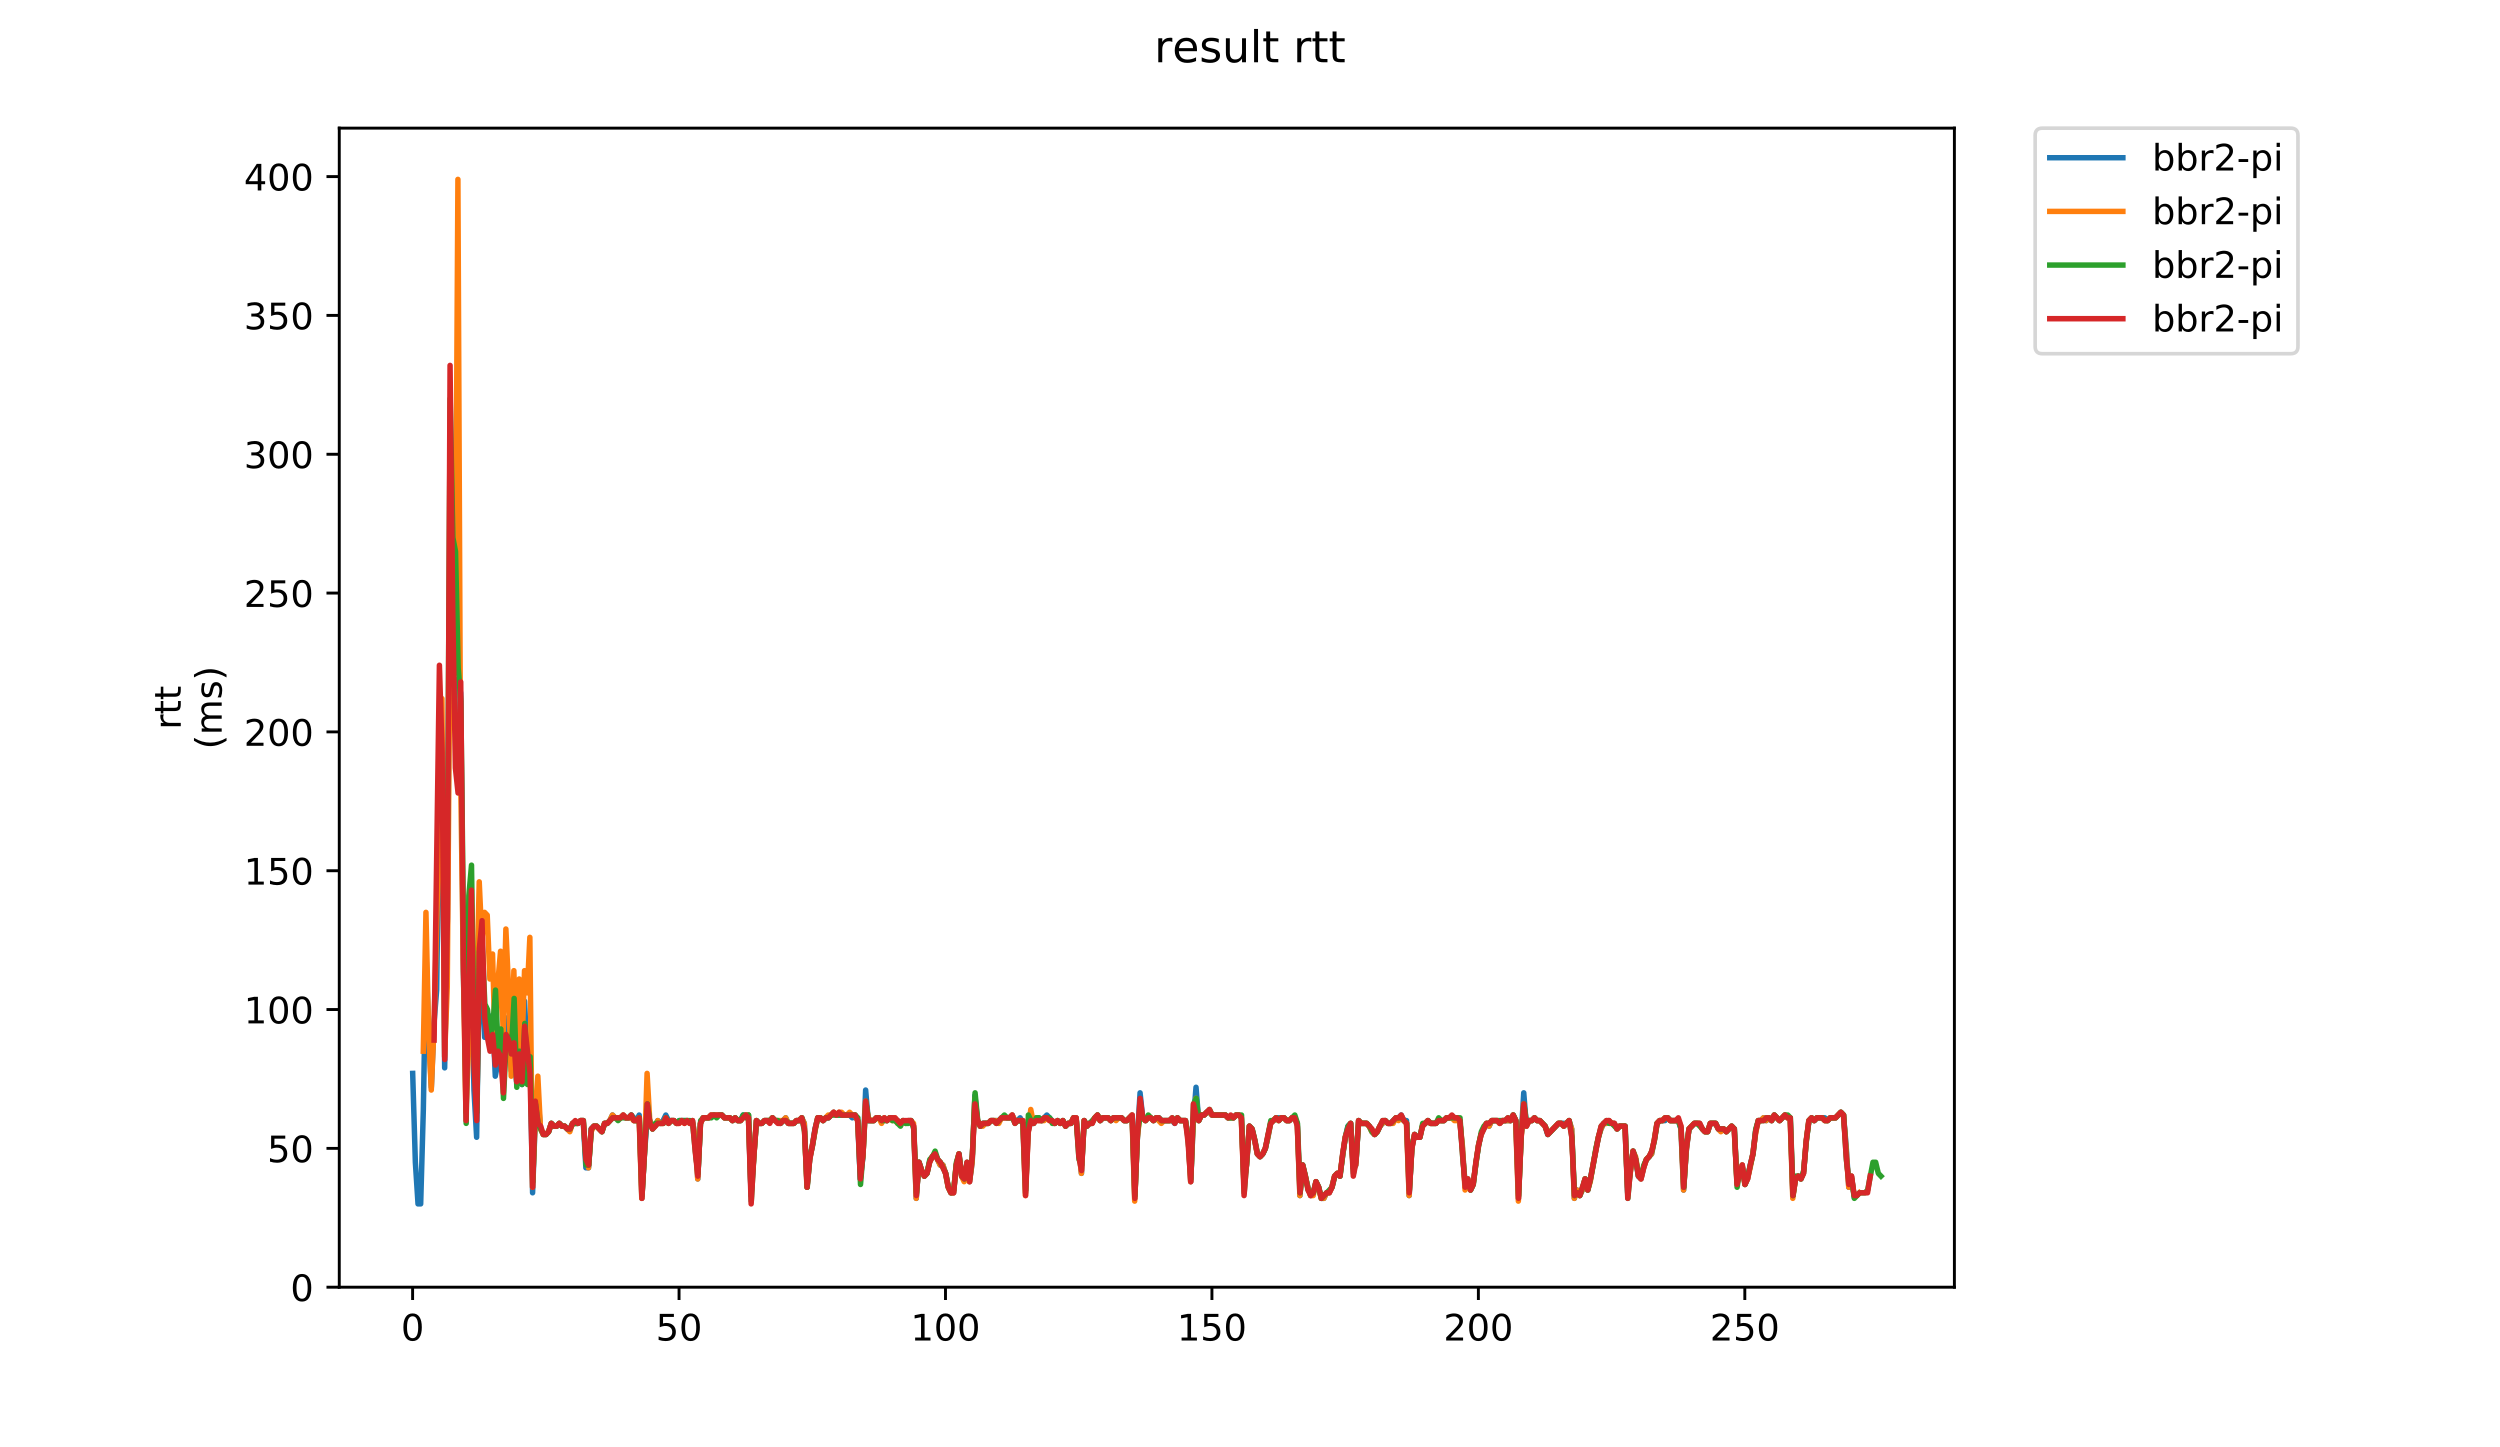 <?xml version="1.0" encoding="utf-8" standalone="no"?>
<!DOCTYPE svg PUBLIC "-//W3C//DTD SVG 1.1//EN"
  "http://www.w3.org/Graphics/SVG/1.1/DTD/svg11.dtd">
<!-- Created with matplotlib (https://matplotlib.org/) -->
<svg height="396pt" version="1.1" viewBox="0 0 684 396" width="684pt" xmlns="http://www.w3.org/2000/svg" xmlns:xlink="http://www.w3.org/1999/xlink">
 <defs>
  <style type="text/css">
*{stroke-linecap:butt;stroke-linejoin:round;}
  </style>
 </defs>
 <g id="figure_1">
  <g id="patch_1">
   <path d="M 0 396 
L 684 396 
L 684 0 
L 0 0 
z
" style="fill:#ffffff;"/>
  </g>
  <g id="axes_1">
   <g id="patch_2">
    <path d="M 92.824 352.174 
L 534.722 352.174 
L 534.722 35.062 
L 92.824 35.062 
z
" style="fill:#ffffff;"/>
   </g>
   <g id="matplotlib.axis_1">
    <g id="xtick_1">
     <g id="line2d_1">
      <defs>
       <path d="M 0 0 
L 0 3.5 
" id="m6f8744fcbf" style="stroke:#000000;stroke-width:0.8;"/>
      </defs>
      <g>
       <use style="stroke:#000000;stroke-width:0.8;" x="112.89" xlink:href="#m6f8744fcbf" y="352.174"/>
      </g>
     </g>
     <g id="text_1">
      <!-- 0 -->
      <defs>
       <path d="M 31.781 66.406 
Q 24.172 66.406 20.328 58.906 
Q 16.5 51.422 16.5 36.375 
Q 16.5 21.391 20.328 13.891 
Q 24.172 6.391 31.781 6.391 
Q 39.453 6.391 43.281 13.891 
Q 47.125 21.391 47.125 36.375 
Q 47.125 51.422 43.281 58.906 
Q 39.453 66.406 31.781 66.406 
z
M 31.781 74.219 
Q 44.047 74.219 50.516 64.516 
Q 56.984 54.828 56.984 36.375 
Q 56.984 17.969 50.516 8.266 
Q 44.047 -1.422 31.781 -1.422 
Q 19.531 -1.422 13.062 8.266 
Q 6.594 17.969 6.594 36.375 
Q 6.594 54.828 13.062 64.516 
Q 19.531 74.219 31.781 74.219 
z
" id="DejaVuSans-48"/>
      </defs>
      <g transform="translate(109.709 366.773)scale(0.1 -0.1)">
       <use xlink:href="#DejaVuSans-48"/>
      </g>
     </g>
    </g>
    <g id="xtick_2">
     <g id="line2d_2">
      <g>
       <use style="stroke:#000000;stroke-width:0.8;" x="185.788" xlink:href="#m6f8744fcbf" y="352.174"/>
      </g>
     </g>
     <g id="text_2">
      <!-- 50 -->
      <defs>
       <path d="M 10.797 72.906 
L 49.516 72.906 
L 49.516 64.594 
L 19.828 64.594 
L 19.828 46.734 
Q 21.969 47.469 24.109 47.828 
Q 26.266 48.188 28.422 48.188 
Q 40.625 48.188 47.75 41.5 
Q 54.891 34.812 54.891 23.391 
Q 54.891 11.625 47.562 5.094 
Q 40.234 -1.422 26.906 -1.422 
Q 22.312 -1.422 17.547 -0.641 
Q 12.797 0.141 7.719 1.703 
L 7.719 11.625 
Q 12.109 9.234 16.797 8.062 
Q 21.484 6.891 26.703 6.891 
Q 35.156 6.891 40.078 11.328 
Q 45.016 15.766 45.016 23.391 
Q 45.016 31 40.078 35.438 
Q 35.156 39.891 26.703 39.891 
Q 22.75 39.891 18.812 39.016 
Q 14.891 38.141 10.797 36.281 
z
" id="DejaVuSans-53"/>
      </defs>
      <g transform="translate(179.425 366.773)scale(0.1 -0.1)">
       <use xlink:href="#DejaVuSans-53"/>
       <use x="63.623" xlink:href="#DejaVuSans-48"/>
      </g>
     </g>
    </g>
    <g id="xtick_3">
     <g id="line2d_3">
      <g>
       <use style="stroke:#000000;stroke-width:0.8;" x="258.686" xlink:href="#m6f8744fcbf" y="352.174"/>
      </g>
     </g>
     <g id="text_3">
      <!-- 100 -->
      <defs>
       <path d="M 12.406 8.297 
L 28.516 8.297 
L 28.516 63.922 
L 10.984 60.406 
L 10.984 69.391 
L 28.422 72.906 
L 38.281 72.906 
L 38.281 8.297 
L 54.391 8.297 
L 54.391 0 
L 12.406 0 
z
" id="DejaVuSans-49"/>
      </defs>
      <g transform="translate(249.142 366.773)scale(0.1 -0.1)">
       <use xlink:href="#DejaVuSans-49"/>
       <use x="63.623" xlink:href="#DejaVuSans-48"/>
       <use x="127.246" xlink:href="#DejaVuSans-48"/>
      </g>
     </g>
    </g>
    <g id="xtick_4">
     <g id="line2d_4">
      <g>
       <use style="stroke:#000000;stroke-width:0.8;" x="331.584" xlink:href="#m6f8744fcbf" y="352.174"/>
      </g>
     </g>
     <g id="text_4">
      <!-- 150 -->
      <g transform="translate(322.041 366.773)scale(0.1 -0.1)">
       <use xlink:href="#DejaVuSans-49"/>
       <use x="63.623" xlink:href="#DejaVuSans-53"/>
       <use x="127.246" xlink:href="#DejaVuSans-48"/>
      </g>
     </g>
    </g>
    <g id="xtick_5">
     <g id="line2d_5">
      <g>
       <use style="stroke:#000000;stroke-width:0.8;" x="404.483" xlink:href="#m6f8744fcbf" y="352.174"/>
      </g>
     </g>
     <g id="text_5">
      <!-- 200 -->
      <defs>
       <path d="M 19.188 8.297 
L 53.609 8.297 
L 53.609 0 
L 7.328 0 
L 7.328 8.297 
Q 12.938 14.109 22.625 23.891 
Q 32.328 33.688 34.812 36.531 
Q 39.547 41.844 41.422 45.531 
Q 43.312 49.219 43.312 52.781 
Q 43.312 58.594 39.234 62.25 
Q 35.156 65.922 28.609 65.922 
Q 23.969 65.922 18.812 64.312 
Q 13.672 62.703 7.812 59.422 
L 7.812 69.391 
Q 13.766 71.781 18.938 73 
Q 24.125 74.219 28.422 74.219 
Q 39.75 74.219 46.484 68.547 
Q 53.219 62.891 53.219 53.422 
Q 53.219 48.922 51.531 44.891 
Q 49.859 40.875 45.406 35.406 
Q 44.188 33.984 37.641 27.219 
Q 31.109 20.453 19.188 8.297 
z
" id="DejaVuSans-50"/>
      </defs>
      <g transform="translate(394.939 366.773)scale(0.1 -0.1)">
       <use xlink:href="#DejaVuSans-50"/>
       <use x="63.623" xlink:href="#DejaVuSans-48"/>
       <use x="127.246" xlink:href="#DejaVuSans-48"/>
      </g>
     </g>
    </g>
    <g id="xtick_6">
     <g id="line2d_6">
      <g>
       <use style="stroke:#000000;stroke-width:0.8;" x="477.381" xlink:href="#m6f8744fcbf" y="352.174"/>
      </g>
     </g>
     <g id="text_6">
      <!-- 250 -->
      <g transform="translate(467.837 366.773)scale(0.1 -0.1)">
       <use xlink:href="#DejaVuSans-50"/>
       <use x="63.623" xlink:href="#DejaVuSans-53"/>
       <use x="127.246" xlink:href="#DejaVuSans-48"/>
      </g>
     </g>
    </g>
   </g>
   <g id="matplotlib.axis_2">
    <g id="ytick_1">
     <g id="line2d_7">
      <defs>
       <path d="M 0 0 
L -3.5 0 
" id="m3d7b7e9f64" style="stroke:#000000;stroke-width:0.8;"/>
      </defs>
      <g>
       <use style="stroke:#000000;stroke-width:0.8;" x="92.824" xlink:href="#m3d7b7e9f64" y="352.174"/>
      </g>
     </g>
     <g id="text_7">
      <!-- 0 -->
      <g transform="translate(79.461 355.973)scale(0.1 -0.1)">
       <use xlink:href="#DejaVuSans-48"/>
      </g>
     </g>
    </g>
    <g id="ytick_2">
     <g id="line2d_8">
      <g>
       <use style="stroke:#000000;stroke-width:0.8;" x="92.824" xlink:href="#m3d7b7e9f64" y="314.192"/>
      </g>
     </g>
     <g id="text_8">
      <!-- 50 -->
      <g transform="translate(73.099 317.991)scale(0.1 -0.1)">
       <use xlink:href="#DejaVuSans-53"/>
       <use x="63.623" xlink:href="#DejaVuSans-48"/>
      </g>
     </g>
    </g>
    <g id="ytick_3">
     <g id="line2d_9">
      <g>
       <use style="stroke:#000000;stroke-width:0.8;" x="92.824" xlink:href="#m3d7b7e9f64" y="276.21"/>
      </g>
     </g>
     <g id="text_9">
      <!-- 100 -->
      <g transform="translate(66.736 280.009)scale(0.1 -0.1)">
       <use xlink:href="#DejaVuSans-49"/>
       <use x="63.623" xlink:href="#DejaVuSans-48"/>
       <use x="127.246" xlink:href="#DejaVuSans-48"/>
      </g>
     </g>
    </g>
    <g id="ytick_4">
     <g id="line2d_10">
      <g>
       <use style="stroke:#000000;stroke-width:0.8;" x="92.824" xlink:href="#m3d7b7e9f64" y="238.228"/>
      </g>
     </g>
     <g id="text_10">
      <!-- 150 -->
      <g transform="translate(66.736 242.027)scale(0.1 -0.1)">
       <use xlink:href="#DejaVuSans-49"/>
       <use x="63.623" xlink:href="#DejaVuSans-53"/>
       <use x="127.246" xlink:href="#DejaVuSans-48"/>
      </g>
     </g>
    </g>
    <g id="ytick_5">
     <g id="line2d_11">
      <g>
       <use style="stroke:#000000;stroke-width:0.8;" x="92.824" xlink:href="#m3d7b7e9f64" y="200.246"/>
      </g>
     </g>
     <g id="text_11">
      <!-- 200 -->
      <g transform="translate(66.736 204.045)scale(0.1 -0.1)">
       <use xlink:href="#DejaVuSans-50"/>
       <use x="63.623" xlink:href="#DejaVuSans-48"/>
       <use x="127.246" xlink:href="#DejaVuSans-48"/>
      </g>
     </g>
    </g>
    <g id="ytick_6">
     <g id="line2d_12">
      <g>
       <use style="stroke:#000000;stroke-width:0.8;" x="92.824" xlink:href="#m3d7b7e9f64" y="162.264"/>
      </g>
     </g>
     <g id="text_12">
      <!-- 250 -->
      <g transform="translate(66.736 166.063)scale(0.1 -0.1)">
       <use xlink:href="#DejaVuSans-50"/>
       <use x="63.623" xlink:href="#DejaVuSans-53"/>
       <use x="127.246" xlink:href="#DejaVuSans-48"/>
      </g>
     </g>
    </g>
    <g id="ytick_7">
     <g id="line2d_13">
      <g>
       <use style="stroke:#000000;stroke-width:0.8;" x="92.824" xlink:href="#m3d7b7e9f64" y="124.282"/>
      </g>
     </g>
     <g id="text_13">
      <!-- 300 -->
      <defs>
       <path d="M 40.578 39.312 
Q 47.656 37.797 51.625 33 
Q 55.609 28.219 55.609 21.188 
Q 55.609 10.406 48.188 4.484 
Q 40.766 -1.422 27.094 -1.422 
Q 22.516 -1.422 17.656 -0.516 
Q 12.797 0.391 7.625 2.203 
L 7.625 11.719 
Q 11.719 9.328 16.594 8.109 
Q 21.484 6.891 26.812 6.891 
Q 36.078 6.891 40.938 10.547 
Q 45.797 14.203 45.797 21.188 
Q 45.797 27.641 41.281 31.266 
Q 36.766 34.906 28.719 34.906 
L 20.219 34.906 
L 20.219 43.016 
L 29.109 43.016 
Q 36.375 43.016 40.234 45.922 
Q 44.094 48.828 44.094 54.297 
Q 44.094 59.906 40.109 62.906 
Q 36.141 65.922 28.719 65.922 
Q 24.656 65.922 20.016 65.031 
Q 15.375 64.156 9.812 62.312 
L 9.812 71.094 
Q 15.438 72.656 20.344 73.438 
Q 25.25 74.219 29.594 74.219 
Q 40.828 74.219 47.359 69.109 
Q 53.906 64.016 53.906 55.328 
Q 53.906 49.266 50.438 45.094 
Q 46.969 40.922 40.578 39.312 
z
" id="DejaVuSans-51"/>
      </defs>
      <g transform="translate(66.736 128.081)scale(0.1 -0.1)">
       <use xlink:href="#DejaVuSans-51"/>
       <use x="63.623" xlink:href="#DejaVuSans-48"/>
       <use x="127.246" xlink:href="#DejaVuSans-48"/>
      </g>
     </g>
    </g>
    <g id="ytick_8">
     <g id="line2d_14">
      <g>
       <use style="stroke:#000000;stroke-width:0.8;" x="92.824" xlink:href="#m3d7b7e9f64" y="86.3"/>
      </g>
     </g>
     <g id="text_14">
      <!-- 350 -->
      <g transform="translate(66.736 90.099)scale(0.1 -0.1)">
       <use xlink:href="#DejaVuSans-51"/>
       <use x="63.623" xlink:href="#DejaVuSans-53"/>
       <use x="127.246" xlink:href="#DejaVuSans-48"/>
      </g>
     </g>
    </g>
    <g id="ytick_9">
     <g id="line2d_15">
      <g>
       <use style="stroke:#000000;stroke-width:0.8;" x="92.824" xlink:href="#m3d7b7e9f64" y="48.318"/>
      </g>
     </g>
     <g id="text_15">
      <!-- 400 -->
      <defs>
       <path d="M 37.797 64.312 
L 12.891 25.391 
L 37.797 25.391 
z
M 35.203 72.906 
L 47.609 72.906 
L 47.609 25.391 
L 58.016 25.391 
L 58.016 17.188 
L 47.609 17.188 
L 47.609 0 
L 37.797 0 
L 37.797 17.188 
L 4.891 17.188 
L 4.891 26.703 
z
" id="DejaVuSans-52"/>
      </defs>
      <g transform="translate(66.736 52.117)scale(0.1 -0.1)">
       <use xlink:href="#DejaVuSans-52"/>
       <use x="63.623" xlink:href="#DejaVuSans-48"/>
       <use x="127.246" xlink:href="#DejaVuSans-48"/>
      </g>
     </g>
    </g>
    <g id="text_16">
     <!-- rtt -->
     <defs>
      <path d="M 41.109 46.297 
Q 39.594 47.172 37.812 47.578 
Q 36.031 48 33.891 48 
Q 26.266 48 22.188 43.047 
Q 18.109 38.094 18.109 28.812 
L 18.109 0 
L 9.078 0 
L 9.078 54.688 
L 18.109 54.688 
L 18.109 46.188 
Q 20.953 51.172 25.484 53.578 
Q 30.031 56 36.531 56 
Q 37.453 56 38.578 55.875 
Q 39.703 55.766 41.062 55.516 
z
" id="DejaVuSans-114"/>
      <path d="M 18.312 70.219 
L 18.312 54.688 
L 36.812 54.688 
L 36.812 47.703 
L 18.312 47.703 
L 18.312 18.016 
Q 18.312 11.328 20.141 9.422 
Q 21.969 7.516 27.594 7.516 
L 36.812 7.516 
L 36.812 0 
L 27.594 0 
Q 17.188 0 13.234 3.875 
Q 9.281 7.766 9.281 18.016 
L 9.281 47.703 
L 2.688 47.703 
L 2.688 54.688 
L 9.281 54.688 
L 9.281 70.219 
z
" id="DejaVuSans-116"/>
     </defs>
     <g transform="translate(49.459 199.594)rotate(-90)scale(0.1 -0.1)">
      <use xlink:href="#DejaVuSans-114"/>
      <use x="41.113" xlink:href="#DejaVuSans-116"/>
      <use x="80.322" xlink:href="#DejaVuSans-116"/>
     </g>
     <!-- (ms) -->
     <defs>
      <path d="M 31 75.875 
Q 24.469 64.656 21.281 53.656 
Q 18.109 42.672 18.109 31.391 
Q 18.109 20.125 21.312 9.062 
Q 24.516 -2 31 -13.188 
L 23.188 -13.188 
Q 15.875 -1.703 12.234 9.375 
Q 8.594 20.453 8.594 31.391 
Q 8.594 42.281 12.203 53.312 
Q 15.828 64.359 23.188 75.875 
z
" id="DejaVuSans-40"/>
      <path d="M 52 44.188 
Q 55.375 50.25 60.062 53.125 
Q 64.75 56 71.094 56 
Q 79.641 56 84.281 50.016 
Q 88.922 44.047 88.922 33.016 
L 88.922 0 
L 79.891 0 
L 79.891 32.719 
Q 79.891 40.578 77.094 44.375 
Q 74.312 48.188 68.609 48.188 
Q 61.625 48.188 57.562 43.547 
Q 53.516 38.922 53.516 30.906 
L 53.516 0 
L 44.484 0 
L 44.484 32.719 
Q 44.484 40.625 41.703 44.406 
Q 38.922 48.188 33.109 48.188 
Q 26.219 48.188 22.156 43.531 
Q 18.109 38.875 18.109 30.906 
L 18.109 0 
L 9.078 0 
L 9.078 54.688 
L 18.109 54.688 
L 18.109 46.188 
Q 21.188 51.219 25.484 53.609 
Q 29.781 56 35.688 56 
Q 41.656 56 45.828 52.969 
Q 50 49.953 52 44.188 
z
" id="DejaVuSans-109"/>
      <path d="M 44.281 53.078 
L 44.281 44.578 
Q 40.484 46.531 36.375 47.5 
Q 32.281 48.484 27.875 48.484 
Q 21.188 48.484 17.844 46.438 
Q 14.5 44.391 14.5 40.281 
Q 14.5 37.156 16.891 35.375 
Q 19.281 33.594 26.516 31.984 
L 29.594 31.297 
Q 39.156 29.25 43.188 25.516 
Q 47.219 21.781 47.219 15.094 
Q 47.219 7.469 41.188 3.016 
Q 35.156 -1.422 24.609 -1.422 
Q 20.219 -1.422 15.453 -0.562 
Q 10.688 0.297 5.422 2 
L 5.422 11.281 
Q 10.406 8.688 15.234 7.391 
Q 20.062 6.109 24.812 6.109 
Q 31.156 6.109 34.562 8.281 
Q 37.984 10.453 37.984 14.406 
Q 37.984 18.062 35.516 20.016 
Q 33.062 21.969 24.703 23.781 
L 21.578 24.516 
Q 13.234 26.266 9.516 29.906 
Q 5.812 33.547 5.812 39.891 
Q 5.812 47.609 11.281 51.797 
Q 16.75 56 26.812 56 
Q 31.781 56 36.172 55.266 
Q 40.578 54.547 44.281 53.078 
z
" id="DejaVuSans-115"/>
      <path d="M 8.016 75.875 
L 15.828 75.875 
Q 23.141 64.359 26.781 53.312 
Q 30.422 42.281 30.422 31.391 
Q 30.422 20.453 26.781 9.375 
Q 23.141 -1.703 15.828 -13.188 
L 8.016 -13.188 
Q 14.5 -2 17.703 9.062 
Q 20.906 20.125 20.906 31.391 
Q 20.906 42.672 17.703 53.656 
Q 14.5 64.656 8.016 75.875 
z
" id="DejaVuSans-41"/>
     </defs>
     <g transform="translate(60.657 204.995)rotate(-90)scale(0.1 -0.1)">
      <use xlink:href="#DejaVuSans-40"/>
      <use x="39.014" xlink:href="#DejaVuSans-109"/>
      <use x="136.426" xlink:href="#DejaVuSans-115"/>
      <use x="188.525" xlink:href="#DejaVuSans-41"/>
     </g>
    </g>
   </g>
   <g id="line2d_16">
    <path clip-path="url(#pa4e10145cd)" d="M 112.91 293.682 
L 113.639 317.99 
L 114.368 329.385 
L 115.097 329.385 
L 115.826 303.557 
L 116.555 261.017 
L 117.284 282.287 
L 118.013 297.48 
L 118.742 280.008 
L 119.471 270.893 
L 120.2 217.718 
L 120.929 204.044 
L 121.658 292.163 
L 122.387 251.902 
L 123.116 157.706 
L 123.845 197.967 
L 124.574 196.448 
L 125.303 185.813 
L 126.032 189.611 
L 126.761 265.575 
L 127.49 295.201 
L 128.948 264.816 
L 129.677 298.24 
L 130.406 311.154 
L 131.135 264.056 
L 131.864 270.133 
L 132.593 283.807 
L 133.322 283.807 
L 134.051 283.047 
L 134.78 277.729 
L 135.509 294.442 
L 136.238 290.643 
L 136.967 284.566 
L 137.696 293.682 
L 138.425 278.489 
L 139.154 280.768 
L 139.883 292.922 
L 140.612 286.845 
L 141.34 295.961 
L 142.069 285.326 
L 142.798 296.72 
L 143.527 273.931 
L 144.256 290.643 
L 144.985 286.085 
L 145.714 326.346 
L 146.443 306.596 
L 147.172 300.519 
L 147.901 308.875 
L 148.63 310.394 
L 149.359 310.394 
L 150.088 309.634 
L 150.817 307.355 
L 151.546 308.115 
L 152.275 308.115 
L 153.004 307.355 
L 153.733 308.115 
L 154.462 308.115 
L 155.191 308.875 
L 155.92 308.875 
L 156.649 307.355 
L 158.107 307.355 
L 158.836 306.596 
L 159.565 306.596 
L 160.294 319.51 
L 161.023 319.51 
L 161.752 308.875 
L 162.481 308.115 
L 163.21 308.115 
L 164.668 309.634 
L 165.397 307.355 
L 166.126 307.355 
L 166.855 306.596 
L 167.584 305.076 
L 168.313 305.836 
L 169.771 305.836 
L 170.5 305.076 
L 171.229 305.836 
L 171.958 305.836 
L 172.687 305.076 
L 174.145 306.596 
L 174.874 305.076 
L 175.603 327.866 
L 176.332 315.711 
L 177.061 305.836 
L 177.79 306.596 
L 178.519 308.875 
L 179.248 308.115 
L 179.977 306.596 
L 180.706 307.355 
L 181.434 306.596 
L 182.163 305.076 
L 182.892 306.596 
L 184.35 306.596 
L 185.079 307.355 
L 185.808 306.596 
L 187.995 306.596 
L 188.724 307.355 
L 189.453 306.596 
L 190.182 311.154 
L 190.911 322.548 
L 191.64 307.355 
L 192.369 305.836 
L 193.827 305.836 
L 194.556 305.076 
L 197.472 305.076 
L 198.201 305.836 
L 199.659 305.836 
L 200.388 306.596 
L 201.117 305.836 
L 201.846 306.596 
L 202.575 306.596 
L 203.304 305.076 
L 204.762 305.076 
L 205.491 327.106 
L 206.949 306.596 
L 207.678 307.355 
L 208.407 307.355 
L 209.136 306.596 
L 210.594 306.596 
L 211.323 305.836 
L 212.052 306.596 
L 212.781 306.596 
L 213.51 307.355 
L 214.968 305.836 
L 215.697 307.355 
L 217.155 307.355 
L 217.884 306.596 
L 218.613 306.596 
L 219.342 305.836 
L 220.071 307.355 
L 220.8 324.827 
L 221.528 317.231 
L 222.257 313.433 
L 222.986 308.875 
L 223.715 305.836 
L 224.444 305.836 
L 225.173 306.596 
L 225.902 305.836 
L 226.631 305.836 
L 228.089 304.317 
L 228.818 305.076 
L 232.463 305.076 
L 233.192 305.836 
L 233.921 305.076 
L 234.65 306.596 
L 235.379 322.548 
L 236.108 316.471 
L 236.837 298.24 
L 237.566 306.596 
L 239.024 306.596 
L 239.753 305.836 
L 240.482 305.836 
L 241.211 306.596 
L 241.94 305.836 
L 242.669 306.596 
L 243.398 305.836 
L 244.127 305.836 
L 244.856 306.596 
L 245.585 306.596 
L 246.314 307.355 
L 247.043 306.596 
L 247.772 307.355 
L 248.501 306.596 
L 249.23 306.596 
L 249.959 308.115 
L 250.688 327.866 
L 251.417 317.99 
L 252.146 320.269 
L 252.875 321.789 
L 253.604 321.029 
L 254.333 317.99 
L 255.062 316.471 
L 255.791 315.711 
L 257.249 318.75 
L 257.978 318.75 
L 258.707 321.029 
L 259.436 324.827 
L 260.165 326.346 
L 260.894 326.346 
L 261.622 318.75 
L 262.351 315.711 
L 263.08 321.789 
L 263.809 322.548 
L 264.538 318.75 
L 265.267 323.308 
L 265.996 317.99 
L 266.725 299.759 
L 267.454 306.596 
L 268.183 308.115 
L 268.912 307.355 
L 270.37 307.355 
L 271.099 306.596 
L 273.286 306.596 
L 274.015 305.836 
L 276.202 305.836 
L 276.931 305.076 
L 277.66 306.596 
L 278.389 306.596 
L 279.118 305.836 
L 279.847 307.355 
L 280.576 326.346 
L 281.305 309.634 
L 282.034 306.596 
L 282.763 307.355 
L 283.492 305.836 
L 284.221 305.836 
L 284.95 306.596 
L 286.408 305.076 
L 288.595 307.355 
L 289.324 306.596 
L 290.053 307.355 
L 290.782 306.596 
L 291.511 308.115 
L 292.24 307.355 
L 292.969 307.355 
L 293.698 305.836 
L 294.427 305.836 
L 295.156 314.192 
L 295.885 321.029 
L 296.614 306.596 
L 297.343 308.115 
L 298.072 307.355 
L 298.801 307.355 
L 299.53 305.836 
L 300.259 305.076 
L 300.988 306.596 
L 301.716 305.836 
L 303.174 305.836 
L 303.903 306.596 
L 304.632 305.836 
L 306.819 305.836 
L 307.548 306.596 
L 308.277 306.596 
L 309.735 305.076 
L 310.464 327.866 
L 311.193 311.154 
L 311.922 298.999 
L 312.651 305.836 
L 313.38 306.596 
L 314.109 305.836 
L 314.838 305.836 
L 315.567 306.596 
L 316.296 305.836 
L 317.025 305.836 
L 317.754 306.596 
L 320.67 306.596 
L 321.399 307.355 
L 322.128 305.836 
L 322.857 306.596 
L 324.315 306.596 
L 325.044 310.394 
L 325.773 323.308 
L 326.502 306.596 
L 327.231 297.48 
L 327.96 306.596 
L 328.689 305.076 
L 329.418 305.076 
L 330.147 304.317 
L 330.876 304.317 
L 331.605 305.076 
L 335.25 305.076 
L 335.979 305.836 
L 337.437 305.836 
L 338.166 305.076 
L 338.895 305.076 
L 339.624 305.836 
L 340.353 323.308 
L 341.082 318.75 
L 341.81 308.115 
L 342.539 308.875 
L 343.268 311.913 
L 343.997 315.711 
L 344.726 316.471 
L 345.455 315.711 
L 346.184 314.192 
L 346.913 311.154 
L 347.642 307.355 
L 349.1 305.836 
L 351.287 305.836 
L 352.016 306.596 
L 352.745 306.596 
L 353.474 305.836 
L 354.203 305.836 
L 354.932 307.355 
L 355.661 327.106 
L 356.39 318.75 
L 357.848 324.827 
L 358.577 327.106 
L 359.306 326.346 
L 360.035 323.308 
L 360.764 324.827 
L 361.493 327.866 
L 362.222 327.866 
L 362.951 326.346 
L 363.68 326.346 
L 364.409 324.827 
L 365.138 321.789 
L 365.867 321.029 
L 366.596 321.789 
L 368.054 311.154 
L 368.783 308.115 
L 369.512 307.355 
L 370.241 319.51 
L 370.97 318.75 
L 371.699 306.596 
L 372.428 307.355 
L 373.886 307.355 
L 374.615 308.115 
L 375.344 309.634 
L 376.073 310.394 
L 376.802 309.634 
L 377.531 308.115 
L 378.989 306.596 
L 379.718 307.355 
L 380.447 307.355 
L 381.904 305.836 
L 382.633 305.836 
L 383.362 305.076 
L 384.091 306.596 
L 384.82 306.596 
L 385.549 327.106 
L 386.278 314.192 
L 387.007 310.394 
L 387.736 311.154 
L 388.465 311.154 
L 389.194 308.115 
L 390.652 306.596 
L 391.381 307.355 
L 392.839 307.355 
L 393.568 306.596 
L 395.026 306.596 
L 395.755 305.836 
L 398.671 305.836 
L 399.4 306.596 
L 400.129 314.192 
L 400.858 324.827 
L 401.587 322.548 
L 402.316 325.587 
L 403.045 324.067 
L 404.503 313.433 
L 405.232 310.394 
L 406.69 307.355 
L 407.419 308.115 
L 408.148 306.596 
L 409.606 306.596 
L 410.335 307.355 
L 411.064 306.596 
L 413.251 306.596 
L 413.98 305.076 
L 414.709 306.596 
L 415.438 327.866 
L 416.167 311.154 
L 416.896 298.999 
L 417.625 308.115 
L 418.354 306.596 
L 419.083 306.596 
L 419.812 305.836 
L 420.541 306.596 
L 421.27 306.596 
L 422.727 308.115 
L 423.456 310.394 
L 426.372 307.355 
L 428.559 307.355 
L 429.288 306.596 
L 430.017 308.875 
L 430.746 327.866 
L 431.475 325.587 
L 432.204 327.106 
L 432.933 325.587 
L 433.662 322.548 
L 434.391 325.587 
L 435.12 322.548 
L 437.307 311.154 
L 438.036 308.875 
L 438.765 307.355 
L 439.494 307.355 
L 440.223 306.596 
L 440.952 307.355 
L 441.681 307.355 
L 442.41 308.875 
L 443.139 308.115 
L 444.597 308.115 
L 445.326 326.346 
L 446.784 314.952 
L 447.513 317.231 
L 448.242 321.789 
L 448.971 322.548 
L 449.7 319.51 
L 450.429 317.231 
L 451.887 315.711 
L 452.616 311.913 
L 453.345 307.355 
L 454.074 306.596 
L 455.532 306.596 
L 456.261 305.836 
L 456.99 306.596 
L 459.177 306.596 
L 459.906 308.875 
L 460.635 325.587 
L 461.364 314.952 
L 462.092 308.875 
L 463.55 307.355 
L 465.008 307.355 
L 465.737 308.875 
L 466.466 309.634 
L 467.195 309.634 
L 467.924 307.355 
L 469.382 307.355 
L 470.111 308.875 
L 471.569 308.875 
L 472.298 309.634 
L 473.756 308.115 
L 474.485 308.875 
L 475.214 322.548 
L 475.943 321.029 
L 476.672 318.75 
L 477.401 324.067 
L 478.13 322.548 
L 478.859 318.75 
L 479.588 315.711 
L 480.317 309.634 
L 481.046 306.596 
L 481.775 306.596 
L 482.504 305.836 
L 483.233 306.596 
L 483.962 305.836 
L 484.691 306.596 
L 485.42 305.076 
L 486.878 306.596 
L 488.336 305.076 
L 489.065 305.836 
L 489.794 305.836 
L 490.523 327.106 
L 491.252 322.548 
L 491.981 321.789 
L 492.71 322.548 
L 493.439 321.029 
L 494.168 312.673 
L 494.897 306.596 
L 495.626 305.836 
L 496.355 306.596 
L 497.084 305.836 
L 499.271 305.836 
L 500 306.596 
L 500.729 305.836 
L 502.186 305.836 
L 503.644 304.317 
L 504.373 305.076 
L 505.102 313.433 
L 505.831 324.827 
L 506.56 321.789 
L 507.289 327.106 
L 507.289 327.106 
" style="fill:none;stroke:#1f77b4;stroke-linecap:square;stroke-width:1.5;"/>
   </g>
   <g id="line2d_17">
    <path clip-path="url(#pa4e10145cd)" d="M 115.809 287.605 
L 116.538 249.623 
L 117.267 282.287 
L 117.996 298.24 
L 118.725 281.528 
L 120.183 225.314 
L 120.912 191.131 
L 121.64 289.124 
L 122.369 270.133 
L 123.098 174.418 
L 123.827 171.38 
L 124.556 174.418 
L 125.285 49.078 
L 126.014 210.881 
L 126.743 263.296 
L 127.472 304.317 
L 128.201 286.845 
L 128.93 248.863 
L 129.659 282.287 
L 130.388 273.172 
L 131.117 241.267 
L 131.846 257.219 
L 132.575 249.623 
L 133.304 250.382 
L 134.033 267.854 
L 134.762 261.017 
L 135.491 286.845 
L 136.22 268.614 
L 136.949 260.258 
L 137.678 283.047 
L 138.407 254.181 
L 139.136 270.133 
L 139.865 294.442 
L 140.594 265.575 
L 141.323 291.403 
L 142.052 267.854 
L 142.781 287.605 
L 143.51 265.575 
L 144.239 271.652 
L 144.968 256.46 
L 145.697 324.827 
L 146.426 306.596 
L 147.155 294.442 
L 147.884 308.875 
L 148.613 310.394 
L 149.342 310.394 
L 150.071 309.634 
L 150.8 307.355 
L 151.529 308.115 
L 152.258 308.115 
L 152.987 307.355 
L 153.716 308.115 
L 154.445 308.115 
L 155.903 309.634 
L 156.632 307.355 
L 158.09 307.355 
L 158.819 306.596 
L 159.548 306.596 
L 160.277 315.711 
L 161.006 319.51 
L 161.734 309.634 
L 162.463 308.115 
L 163.192 308.115 
L 164.65 309.634 
L 165.379 307.355 
L 166.108 307.355 
L 166.837 306.596 
L 167.566 305.076 
L 168.295 305.836 
L 169.753 305.836 
L 170.482 305.076 
L 171.211 305.836 
L 172.669 305.836 
L 173.398 306.596 
L 174.127 306.596 
L 174.856 305.836 
L 175.585 327.866 
L 176.314 315.711 
L 177.043 293.682 
L 177.772 306.596 
L 178.501 308.875 
L 179.23 308.115 
L 179.959 306.596 
L 180.688 307.355 
L 181.417 307.355 
L 182.146 305.836 
L 182.875 307.355 
L 183.604 306.596 
L 184.333 306.596 
L 185.062 307.355 
L 185.791 307.355 
L 186.52 306.596 
L 187.249 307.355 
L 187.978 306.596 
L 188.707 307.355 
L 189.436 306.596 
L 190.165 311.154 
L 190.894 322.548 
L 191.623 307.355 
L 192.352 305.836 
L 193.81 305.836 
L 194.539 305.076 
L 197.455 305.076 
L 198.184 305.836 
L 199.642 305.836 
L 200.371 306.596 
L 201.1 305.836 
L 201.828 306.596 
L 202.557 306.596 
L 204.015 305.076 
L 204.744 305.076 
L 205.473 325.587 
L 206.202 317.231 
L 206.931 306.596 
L 207.66 307.355 
L 208.389 307.355 
L 209.118 306.596 
L 210.576 306.596 
L 211.305 305.836 
L 212.034 306.596 
L 214.221 306.596 
L 214.95 305.836 
L 215.679 307.355 
L 217.137 307.355 
L 217.866 306.596 
L 218.595 306.596 
L 219.324 305.836 
L 220.053 307.355 
L 220.782 324.827 
L 221.511 317.231 
L 223.698 305.836 
L 224.427 305.836 
L 225.156 306.596 
L 226.614 305.076 
L 227.343 305.076 
L 228.072 304.317 
L 228.801 305.076 
L 229.53 304.317 
L 230.259 304.317 
L 230.988 305.076 
L 231.717 305.076 
L 232.446 304.317 
L 233.175 305.076 
L 233.904 305.076 
L 234.633 306.596 
L 235.362 319.51 
L 236.091 316.471 
L 236.82 301.278 
L 237.549 305.836 
L 238.278 306.596 
L 239.007 306.596 
L 239.736 305.836 
L 240.465 305.836 
L 241.194 307.355 
L 241.922 305.836 
L 242.651 306.596 
L 243.38 305.836 
L 244.109 306.596 
L 244.838 305.836 
L 245.567 307.355 
L 246.296 307.355 
L 247.025 306.596 
L 247.754 307.355 
L 248.483 306.596 
L 249.212 306.596 
L 249.941 307.355 
L 250.67 327.866 
L 251.399 317.99 
L 252.128 320.269 
L 252.857 321.789 
L 253.586 321.029 
L 254.315 317.99 
L 255.044 316.471 
L 255.773 315.711 
L 257.231 318.75 
L 257.96 318.75 
L 258.689 321.029 
L 259.418 324.827 
L 260.147 326.346 
L 260.876 326.346 
L 261.605 318.75 
L 262.334 315.711 
L 263.063 321.789 
L 263.792 323.308 
L 264.521 318.75 
L 265.25 323.308 
L 265.979 317.99 
L 266.708 300.519 
L 267.437 306.596 
L 268.166 308.115 
L 268.895 308.115 
L 269.624 307.355 
L 270.353 307.355 
L 271.082 306.596 
L 272.54 306.596 
L 273.269 307.355 
L 273.998 305.836 
L 276.185 305.836 
L 276.914 305.076 
L 277.643 306.596 
L 279.83 306.596 
L 280.559 327.106 
L 281.288 310.394 
L 282.016 303.557 
L 282.745 307.355 
L 283.474 305.836 
L 284.203 306.596 
L 285.661 306.596 
L 286.39 305.836 
L 287.119 306.596 
L 287.848 306.596 
L 288.577 307.355 
L 289.306 306.596 
L 290.035 307.355 
L 290.764 306.596 
L 291.493 308.115 
L 292.222 307.355 
L 292.951 307.355 
L 293.68 305.836 
L 294.409 305.836 
L 295.138 314.192 
L 295.867 321.029 
L 296.596 306.596 
L 297.325 308.115 
L 298.054 307.355 
L 298.783 307.355 
L 299.512 305.836 
L 300.241 305.076 
L 300.97 306.596 
L 301.699 305.836 
L 303.157 305.836 
L 303.886 306.596 
L 304.615 305.836 
L 305.344 306.596 
L 306.073 305.836 
L 306.802 305.836 
L 307.531 306.596 
L 308.26 306.596 
L 309.718 305.076 
L 310.447 328.625 
L 311.176 311.154 
L 311.905 305.076 
L 313.363 306.596 
L 314.092 305.836 
L 314.821 305.836 
L 315.55 306.596 
L 316.279 305.836 
L 317.737 307.355 
L 318.466 306.596 
L 321.382 306.596 
L 322.11 305.836 
L 322.839 306.596 
L 324.297 306.596 
L 325.026 310.394 
L 325.755 323.308 
L 326.484 306.596 
L 327.213 300.519 
L 327.942 306.596 
L 328.671 305.076 
L 329.4 305.076 
L 330.129 304.317 
L 330.858 304.317 
L 331.587 305.076 
L 335.232 305.076 
L 335.961 305.836 
L 337.419 305.836 
L 338.148 305.076 
L 338.877 305.076 
L 339.606 305.836 
L 340.335 324.067 
L 341.064 318.75 
L 341.793 308.115 
L 342.522 308.875 
L 343.251 311.913 
L 343.98 315.711 
L 344.709 316.471 
L 345.438 315.711 
L 346.167 314.192 
L 346.896 311.154 
L 347.625 307.355 
L 349.083 305.836 
L 349.812 306.596 
L 350.541 305.836 
L 351.27 305.836 
L 351.999 306.596 
L 352.728 306.596 
L 353.457 305.836 
L 354.186 305.836 
L 354.915 307.355 
L 355.644 327.106 
L 356.373 318.75 
L 357.831 324.827 
L 358.56 327.106 
L 359.289 327.106 
L 360.018 323.308 
L 360.747 324.827 
L 361.476 327.866 
L 362.204 327.866 
L 362.933 326.346 
L 363.662 326.346 
L 364.391 324.827 
L 365.12 321.789 
L 365.849 321.029 
L 366.578 321.789 
L 368.036 311.154 
L 368.765 308.875 
L 369.494 307.355 
L 370.223 319.51 
L 370.952 318.75 
L 371.681 306.596 
L 372.41 307.355 
L 373.868 307.355 
L 374.597 308.115 
L 375.326 309.634 
L 376.055 310.394 
L 376.784 309.634 
L 377.513 308.115 
L 378.971 306.596 
L 379.7 307.355 
L 381.158 307.355 
L 381.887 305.836 
L 382.616 306.596 
L 383.345 305.836 
L 384.803 307.355 
L 385.532 327.106 
L 386.261 314.192 
L 386.99 310.394 
L 387.719 311.154 
L 388.448 311.154 
L 389.177 308.115 
L 390.635 306.596 
L 391.364 307.355 
L 392.822 307.355 
L 393.551 306.596 
L 395.009 306.596 
L 395.738 305.836 
L 397.196 305.836 
L 397.925 306.596 
L 399.383 306.596 
L 400.112 313.433 
L 400.841 325.587 
L 401.57 322.548 
L 402.298 325.587 
L 403.027 324.067 
L 404.485 313.433 
L 405.214 310.394 
L 406.672 307.355 
L 407.401 308.115 
L 408.13 306.596 
L 409.588 306.596 
L 410.317 307.355 
L 411.046 306.596 
L 413.233 306.596 
L 413.962 305.076 
L 414.691 306.596 
L 415.42 328.625 
L 416.149 311.913 
L 416.878 302.038 
L 417.607 308.115 
L 418.336 306.596 
L 419.065 306.596 
L 419.794 305.836 
L 420.523 306.596 
L 421.252 306.596 
L 422.71 308.115 
L 423.439 309.634 
L 424.168 309.634 
L 426.355 307.355 
L 427.084 307.355 
L 427.813 308.115 
L 429.271 306.596 
L 430 308.875 
L 430.729 327.866 
L 431.458 325.587 
L 432.187 327.106 
L 432.916 325.587 
L 433.645 322.548 
L 434.374 325.587 
L 435.103 323.308 
L 435.832 318.75 
L 437.29 311.154 
L 438.019 308.875 
L 438.748 307.355 
L 439.477 307.355 
L 440.206 306.596 
L 440.935 307.355 
L 441.664 307.355 
L 442.392 308.875 
L 443.121 308.115 
L 444.579 308.115 
L 445.308 324.827 
L 446.037 321.029 
L 446.766 314.952 
L 447.495 316.471 
L 448.224 321.029 
L 448.953 322.548 
L 449.682 319.51 
L 450.411 317.231 
L 451.869 315.711 
L 452.598 311.913 
L 453.327 307.355 
L 454.056 306.596 
L 454.785 306.596 
L 455.514 305.836 
L 456.243 305.836 
L 456.972 306.596 
L 459.159 306.596 
L 459.888 308.115 
L 460.617 325.587 
L 461.346 314.952 
L 462.075 308.875 
L 463.533 307.355 
L 464.991 307.355 
L 465.72 308.875 
L 466.449 309.634 
L 467.178 309.634 
L 467.907 307.355 
L 469.365 307.355 
L 470.094 308.875 
L 470.823 309.634 
L 471.552 308.875 
L 472.281 309.634 
L 473.739 308.115 
L 474.468 308.875 
L 475.197 322.548 
L 475.926 321.789 
L 476.655 318.75 
L 477.384 324.067 
L 478.113 322.548 
L 478.842 319.51 
L 479.571 315.711 
L 480.3 310.394 
L 481.029 306.596 
L 481.758 306.596 
L 482.486 305.836 
L 483.215 306.596 
L 483.944 305.836 
L 484.673 306.596 
L 485.402 305.076 
L 486.86 306.596 
L 488.318 305.076 
L 489.047 305.836 
L 489.776 305.836 
L 490.505 327.866 
L 491.234 322.548 
L 491.963 321.789 
L 492.692 322.548 
L 493.421 321.029 
L 494.15 312.673 
L 494.879 306.596 
L 495.608 305.836 
L 496.337 306.596 
L 497.066 305.836 
L 498.524 305.836 
L 499.253 306.596 
L 499.982 306.596 
L 500.711 305.836 
L 502.169 305.836 
L 503.627 304.317 
L 504.356 305.076 
L 505.085 314.192 
L 505.814 324.827 
L 506.543 321.789 
L 507.272 327.106 
L 508.001 327.106 
L 508.73 326.346 
L 508.73 326.346 
" style="fill:none;stroke:#ff7f0e;stroke-linecap:square;stroke-width:1.5;"/>
   </g>
   <g id="line2d_18">
    <path clip-path="url(#pa4e10145cd)" d="M 121.715 269.373 
L 122.444 229.113 
L 123.173 109.089 
L 123.902 147.071 
L 124.631 150.87 
L 125.36 182.774 
L 126.089 191.89 
L 126.818 254.94 
L 127.547 307.355 
L 128.276 245.065 
L 129.005 236.709 
L 129.734 287.605 
L 130.463 304.317 
L 131.192 260.258 
L 131.921 257.979 
L 132.65 274.691 
L 133.379 276.21 
L 134.108 283.047 
L 134.837 280.768 
L 135.565 270.893 
L 136.294 286.845 
L 137.023 281.528 
L 137.752 300.519 
L 138.481 285.326 
L 139.21 283.807 
L 139.939 286.845 
L 140.668 273.172 
L 141.397 297.48 
L 142.126 287.605 
L 142.855 296.72 
L 143.584 280.008 
L 144.313 296.72 
L 145.042 289.124 
L 145.771 323.308 
L 146.5 302.038 
L 147.229 307.355 
L 148.687 310.394 
L 149.416 310.394 
L 150.145 309.634 
L 150.874 307.355 
L 151.603 308.115 
L 152.332 308.115 
L 153.061 307.355 
L 153.79 308.115 
L 154.519 308.115 
L 155.248 308.875 
L 155.977 308.875 
L 156.706 307.355 
L 158.164 307.355 
L 158.893 306.596 
L 159.622 306.596 
L 160.351 318.75 
L 161.08 318.75 
L 161.809 308.875 
L 162.538 308.115 
L 163.267 308.115 
L 164.725 309.634 
L 165.454 307.355 
L 166.183 307.355 
L 167.641 305.836 
L 168.37 305.836 
L 169.099 306.596 
L 169.828 305.836 
L 172.015 305.836 
L 172.744 305.076 
L 173.473 306.596 
L 174.202 306.596 
L 174.931 305.836 
L 175.659 327.106 
L 177.117 302.038 
L 177.846 307.355 
L 178.575 308.875 
L 179.304 307.355 
L 181.491 307.355 
L 182.22 305.836 
L 182.949 307.355 
L 183.678 306.596 
L 184.407 306.596 
L 185.136 307.355 
L 185.865 306.596 
L 188.781 306.596 
L 189.51 307.355 
L 190.239 314.952 
L 190.968 321.029 
L 191.697 306.596 
L 192.426 305.836 
L 194.613 305.836 
L 195.342 305.076 
L 196.071 305.836 
L 196.8 305.076 
L 197.529 305.076 
L 198.258 305.836 
L 199.716 305.836 
L 200.445 306.596 
L 201.174 305.836 
L 201.903 306.596 
L 202.632 306.596 
L 203.361 305.076 
L 204.09 305.836 
L 204.819 305.076 
L 205.548 328.625 
L 206.277 315.711 
L 207.006 306.596 
L 207.735 307.355 
L 208.464 307.355 
L 209.193 306.596 
L 210.651 306.596 
L 211.38 305.836 
L 212.109 306.596 
L 212.838 306.596 
L 213.567 307.355 
L 214.296 306.596 
L 215.025 306.596 
L 215.753 307.355 
L 217.211 307.355 
L 217.94 306.596 
L 218.669 306.596 
L 219.398 305.836 
L 220.127 309.634 
L 220.856 324.827 
L 221.585 316.471 
L 222.314 313.433 
L 223.043 308.875 
L 223.772 305.836 
L 224.501 305.836 
L 225.23 306.596 
L 225.959 305.836 
L 226.688 305.836 
L 227.417 305.076 
L 233.978 305.076 
L 234.707 305.836 
L 235.436 324.067 
L 236.165 314.952 
L 236.894 301.278 
L 237.623 306.596 
L 239.081 306.596 
L 239.81 305.836 
L 240.539 305.836 
L 241.268 306.596 
L 242.726 306.596 
L 243.455 305.836 
L 244.184 306.596 
L 244.913 306.596 
L 246.371 308.115 
L 247.1 306.596 
L 247.829 307.355 
L 248.558 307.355 
L 249.287 306.596 
L 250.016 308.875 
L 250.745 326.346 
L 251.474 317.99 
L 252.203 320.269 
L 252.932 321.789 
L 253.661 321.029 
L 254.39 317.231 
L 255.119 316.471 
L 255.847 314.952 
L 256.576 317.231 
L 257.305 317.99 
L 258.763 321.029 
L 259.492 324.827 
L 260.221 326.346 
L 260.95 325.587 
L 261.679 317.99 
L 262.408 315.711 
L 263.137 321.789 
L 263.866 322.548 
L 264.595 317.99 
L 265.324 322.548 
L 266.053 315.711 
L 266.782 298.999 
L 267.511 306.596 
L 268.24 308.115 
L 268.969 307.355 
L 270.427 307.355 
L 271.156 306.596 
L 271.885 306.596 
L 272.614 307.355 
L 274.801 305.076 
L 275.53 305.836 
L 276.988 305.836 
L 277.717 307.355 
L 278.446 306.596 
L 279.175 306.596 
L 279.904 307.355 
L 280.633 325.587 
L 281.362 305.076 
L 282.091 306.596 
L 282.82 307.355 
L 283.549 305.836 
L 284.278 305.836 
L 285.007 306.596 
L 285.736 305.836 
L 287.194 305.836 
L 287.923 307.355 
L 288.652 307.355 
L 289.381 306.596 
L 290.11 307.355 
L 290.839 306.596 
L 291.568 308.115 
L 292.297 307.355 
L 293.026 307.355 
L 293.755 305.836 
L 294.484 306.596 
L 295.213 317.231 
L 295.942 318.75 
L 296.67 306.596 
L 297.399 308.115 
L 300.315 305.076 
L 301.044 306.596 
L 301.773 305.836 
L 303.231 305.836 
L 303.96 306.596 
L 304.689 305.836 
L 306.876 305.836 
L 307.605 306.596 
L 308.334 306.596 
L 309.063 305.836 
L 309.792 305.836 
L 310.521 327.106 
L 311.25 309.634 
L 311.979 305.076 
L 313.437 306.596 
L 314.166 305.076 
L 315.624 306.596 
L 316.353 305.836 
L 317.082 305.836 
L 317.811 306.596 
L 319.998 306.596 
L 320.727 305.836 
L 321.456 306.596 
L 322.185 305.836 
L 322.914 306.596 
L 324.372 306.596 
L 325.101 311.913 
L 325.83 322.548 
L 326.559 302.038 
L 327.288 300.519 
L 328.017 306.596 
L 328.746 305.076 
L 329.475 305.076 
L 330.933 303.557 
L 331.662 305.076 
L 335.307 305.076 
L 336.036 305.836 
L 337.493 305.836 
L 338.222 305.076 
L 339.68 305.076 
L 340.409 326.346 
L 341.867 308.115 
L 342.596 308.875 
L 343.325 311.913 
L 344.054 315.711 
L 344.783 316.471 
L 345.512 315.711 
L 346.241 314.192 
L 347.699 306.596 
L 348.428 306.596 
L 349.157 305.836 
L 349.886 306.596 
L 350.615 305.836 
L 351.344 305.836 
L 352.073 306.596 
L 352.802 306.596 
L 354.26 305.076 
L 354.989 307.355 
L 355.718 326.346 
L 356.447 318.75 
L 357.176 321.789 
L 357.905 325.587 
L 358.634 326.346 
L 359.363 326.346 
L 360.092 323.308 
L 360.821 324.827 
L 361.55 327.866 
L 364.466 324.827 
L 365.195 321.789 
L 365.924 321.029 
L 366.653 321.789 
L 367.382 315.711 
L 368.111 311.154 
L 368.84 308.115 
L 369.569 307.355 
L 370.298 321.029 
L 371.027 317.231 
L 371.756 306.596 
L 372.485 307.355 
L 373.943 307.355 
L 374.672 308.115 
L 375.401 309.634 
L 376.13 310.394 
L 376.858 309.634 
L 378.316 306.596 
L 379.045 306.596 
L 379.774 307.355 
L 380.503 307.355 
L 381.961 305.836 
L 383.419 305.836 
L 384.877 307.355 
L 385.606 325.587 
L 386.335 313.433 
L 387.064 310.394 
L 387.793 311.154 
L 388.522 311.154 
L 389.251 307.355 
L 389.98 307.355 
L 390.709 306.596 
L 391.438 307.355 
L 392.896 307.355 
L 393.625 305.836 
L 394.354 306.596 
L 395.083 306.596 
L 395.812 305.836 
L 399.457 305.836 
L 400.186 316.471 
L 400.915 324.067 
L 401.644 323.308 
L 402.373 325.587 
L 403.102 324.067 
L 403.831 317.99 
L 404.56 313.433 
L 405.289 309.634 
L 406.018 308.115 
L 406.747 307.355 
L 407.476 307.355 
L 408.205 306.596 
L 411.85 306.596 
L 412.579 305.836 
L 413.308 306.596 
L 414.037 305.076 
L 414.766 306.596 
L 415.495 327.106 
L 416.224 310.394 
L 416.952 302.038 
L 417.681 307.355 
L 418.41 306.596 
L 419.139 306.596 
L 419.868 305.836 
L 420.597 306.596 
L 421.326 306.596 
L 422.784 308.115 
L 423.513 310.394 
L 426.429 307.355 
L 427.158 307.355 
L 427.887 308.115 
L 429.345 306.596 
L 430.074 311.154 
L 430.803 327.106 
L 431.532 326.346 
L 432.261 327.106 
L 433.719 322.548 
L 434.448 325.587 
L 435.177 322.548 
L 435.906 318.75 
L 436.635 314.192 
L 438.093 308.115 
L 439.551 306.596 
L 440.28 307.355 
L 441.009 307.355 
L 442.467 308.875 
L 443.196 308.115 
L 444.654 308.115 
L 445.383 327.866 
L 446.112 319.51 
L 446.841 314.952 
L 447.57 317.231 
L 448.299 321.789 
L 449.028 321.789 
L 449.757 318.75 
L 450.486 317.231 
L 451.215 316.471 
L 451.944 314.952 
L 452.673 311.913 
L 453.402 307.355 
L 454.131 306.596 
L 454.86 306.596 
L 455.589 305.836 
L 456.318 305.836 
L 457.046 306.596 
L 459.233 306.596 
L 459.962 308.875 
L 460.691 324.827 
L 461.42 313.433 
L 462.149 308.875 
L 463.607 307.355 
L 464.336 307.355 
L 466.523 309.634 
L 467.252 309.634 
L 467.981 307.355 
L 469.439 307.355 
L 470.168 308.875 
L 471.626 308.875 
L 472.355 309.634 
L 473.813 308.115 
L 474.542 308.875 
L 475.271 324.827 
L 476 320.269 
L 476.729 319.51 
L 477.458 324.067 
L 478.187 321.789 
L 479.645 315.711 
L 480.374 308.875 
L 481.103 306.596 
L 482.561 306.596 
L 483.29 305.836 
L 484.019 305.836 
L 484.748 306.596 
L 485.477 305.076 
L 486.935 306.596 
L 488.393 305.076 
L 489.122 305.076 
L 489.851 305.836 
L 490.58 327.106 
L 491.309 321.789 
L 492.038 321.789 
L 492.767 322.548 
L 493.496 320.269 
L 494.225 311.913 
L 494.954 306.596 
L 495.683 305.836 
L 496.412 306.596 
L 497.14 305.836 
L 498.598 305.836 
L 499.327 306.596 
L 500.056 306.596 
L 500.785 305.836 
L 502.243 305.836 
L 503.701 304.317 
L 504.43 305.076 
L 505.159 317.231 
L 505.888 323.308 
L 506.617 322.548 
L 507.346 327.866 
L 508.804 326.346 
L 510.262 326.346 
L 510.991 325.587 
L 512.449 317.99 
L 513.178 317.99 
L 513.907 321.029 
L 514.636 321.789 
L 514.636 321.789 
" style="fill:none;stroke:#2ca02c;stroke-linecap:square;stroke-width:1.5;"/>
   </g>
   <g id="line2d_19">
    <path clip-path="url(#pa4e10145cd)" d="M 118.764 284.566 
L 120.222 182.015 
L 120.951 205.564 
L 121.68 289.884 
L 122.409 251.142 
L 123.138 99.974 
L 123.867 166.822 
L 124.596 210.122 
L 125.325 216.958 
L 126.054 186.573 
L 126.783 262.537 
L 127.512 306.596 
L 128.241 271.652 
L 128.97 243.546 
L 129.699 291.403 
L 130.428 306.596 
L 131.157 259.498 
L 131.886 251.902 
L 132.615 278.489 
L 133.344 283.807 
L 134.073 287.605 
L 134.802 283.047 
L 135.531 291.403 
L 136.259 287.605 
L 136.988 289.124 
L 137.717 298.999 
L 138.446 283.047 
L 139.175 284.566 
L 139.904 288.364 
L 140.633 285.326 
L 141.362 295.961 
L 142.091 288.364 
L 142.82 295.961 
L 143.549 280.768 
L 145.007 293.682 
L 145.736 324.827 
L 146.465 301.278 
L 147.194 307.355 
L 147.923 308.115 
L 148.652 310.394 
L 149.381 310.394 
L 150.11 309.634 
L 150.839 307.355 
L 151.568 308.115 
L 152.297 308.115 
L 153.026 307.355 
L 153.755 308.115 
L 154.484 308.115 
L 155.213 308.875 
L 155.942 308.875 
L 156.671 307.355 
L 157.4 306.596 
L 158.129 307.355 
L 158.858 306.596 
L 159.587 306.596 
L 160.316 317.231 
L 161.045 318.75 
L 161.774 308.875 
L 162.503 308.115 
L 163.232 308.115 
L 164.69 309.634 
L 165.419 307.355 
L 166.148 307.355 
L 167.606 305.836 
L 169.793 305.836 
L 170.522 305.076 
L 171.251 305.836 
L 171.98 305.836 
L 172.709 305.076 
L 173.438 306.596 
L 174.167 306.596 
L 174.896 305.836 
L 175.625 327.866 
L 177.082 302.038 
L 177.811 307.355 
L 178.54 308.875 
L 179.998 307.355 
L 181.456 307.355 
L 182.185 305.836 
L 182.914 307.355 
L 183.643 306.596 
L 184.372 306.596 
L 185.101 307.355 
L 185.83 307.355 
L 186.559 306.596 
L 187.288 307.355 
L 188.017 306.596 
L 188.746 307.355 
L 189.475 306.596 
L 190.204 314.952 
L 190.933 321.789 
L 191.662 307.355 
L 192.391 305.836 
L 193.849 305.836 
L 194.578 305.076 
L 197.494 305.076 
L 198.223 305.836 
L 199.681 305.836 
L 200.41 306.596 
L 201.139 305.836 
L 201.868 306.596 
L 202.597 306.596 
L 204.055 305.076 
L 204.784 305.836 
L 205.513 329.385 
L 206.242 316.471 
L 206.971 306.596 
L 207.7 307.355 
L 208.429 307.355 
L 209.158 306.596 
L 209.887 306.596 
L 210.616 307.355 
L 211.345 305.836 
L 212.803 307.355 
L 213.532 307.355 
L 214.261 306.596 
L 214.99 306.596 
L 215.719 307.355 
L 217.176 307.355 
L 217.905 306.596 
L 218.634 306.596 
L 219.363 305.836 
L 220.092 308.875 
L 220.821 324.827 
L 221.55 317.231 
L 222.279 313.433 
L 223.008 308.875 
L 223.737 305.836 
L 224.466 305.836 
L 225.195 306.596 
L 225.924 305.836 
L 226.653 305.836 
L 228.111 304.317 
L 228.84 305.076 
L 229.569 304.317 
L 230.298 305.076 
L 233.943 305.076 
L 234.672 306.596 
L 235.401 322.548 
L 236.13 315.711 
L 236.859 301.278 
L 237.588 306.596 
L 239.046 306.596 
L 239.775 305.836 
L 240.504 305.836 
L 241.233 306.596 
L 241.962 305.836 
L 242.691 306.596 
L 243.42 305.836 
L 244.878 305.836 
L 246.336 307.355 
L 247.065 306.596 
L 249.252 306.596 
L 249.981 308.115 
L 250.71 327.106 
L 251.439 317.99 
L 252.168 320.269 
L 252.897 321.789 
L 253.626 321.029 
L 254.355 317.99 
L 255.084 316.471 
L 255.813 315.711 
L 256.541 317.231 
L 257.27 317.99 
L 258.728 321.029 
L 259.457 324.827 
L 260.186 326.346 
L 260.915 326.346 
L 261.644 318.75 
L 262.373 315.711 
L 263.102 321.789 
L 263.831 322.548 
L 264.56 317.99 
L 265.289 323.308 
L 266.018 316.471 
L 266.747 302.038 
L 267.476 306.596 
L 268.205 308.115 
L 268.934 307.355 
L 270.392 307.355 
L 271.121 306.596 
L 271.85 306.596 
L 272.579 307.355 
L 274.037 305.836 
L 276.224 305.836 
L 276.953 305.076 
L 277.682 307.355 
L 278.411 306.596 
L 279.869 306.596 
L 280.598 327.106 
L 281.327 309.634 
L 282.056 306.596 
L 282.785 307.355 
L 283.514 306.596 
L 284.972 306.596 
L 285.701 305.836 
L 286.43 305.836 
L 287.159 306.596 
L 287.888 306.596 
L 288.617 307.355 
L 289.346 306.596 
L 290.075 307.355 
L 290.804 306.596 
L 291.533 308.115 
L 292.262 307.355 
L 292.991 307.355 
L 293.72 305.836 
L 294.449 305.836 
L 295.178 316.471 
L 295.907 320.269 
L 296.635 306.596 
L 297.364 308.115 
L 298.093 307.355 
L 298.822 307.355 
L 299.551 305.836 
L 300.28 305.076 
L 301.009 306.596 
L 301.738 305.836 
L 303.196 305.836 
L 303.925 306.596 
L 304.654 305.836 
L 306.841 305.836 
L 307.57 306.596 
L 308.299 306.596 
L 309.757 305.076 
L 310.486 327.866 
L 311.215 310.394 
L 311.944 300.519 
L 312.673 305.836 
L 313.402 306.596 
L 314.131 305.836 
L 314.86 305.836 
L 315.589 306.596 
L 316.318 305.836 
L 317.047 305.836 
L 317.776 306.596 
L 319.963 306.596 
L 320.692 305.836 
L 321.421 307.355 
L 322.15 305.836 
L 322.879 306.596 
L 324.337 306.596 
L 325.066 312.673 
L 325.795 323.308 
L 326.524 302.038 
L 327.253 305.076 
L 327.982 306.596 
L 328.711 305.076 
L 329.44 305.076 
L 330.898 303.557 
L 331.627 305.076 
L 335.272 305.076 
L 336.001 305.836 
L 336.729 305.076 
L 337.458 305.836 
L 338.187 305.076 
L 338.916 305.076 
L 339.645 305.836 
L 340.374 327.106 
L 341.832 308.115 
L 342.561 308.875 
L 343.29 311.913 
L 344.019 315.711 
L 344.748 316.471 
L 345.477 315.711 
L 346.206 314.192 
L 346.935 310.394 
L 347.664 307.355 
L 349.122 305.836 
L 349.851 306.596 
L 350.58 305.836 
L 351.309 305.836 
L 352.038 306.596 
L 352.767 306.596 
L 353.496 305.836 
L 354.225 305.836 
L 354.954 308.115 
L 355.683 326.346 
L 356.412 318.75 
L 357.141 321.789 
L 357.87 325.587 
L 358.599 327.106 
L 359.328 326.346 
L 360.057 323.308 
L 360.786 324.827 
L 361.515 327.866 
L 362.973 326.346 
L 363.702 326.346 
L 364.431 324.827 
L 365.16 321.789 
L 365.889 321.029 
L 366.618 321.789 
L 367.347 315.711 
L 368.076 311.154 
L 368.805 308.875 
L 369.534 307.355 
L 370.263 321.789 
L 370.992 317.99 
L 371.721 306.596 
L 372.45 307.355 
L 373.908 307.355 
L 375.366 308.875 
L 376.095 310.394 
L 376.823 309.634 
L 378.281 306.596 
L 379.01 306.596 
L 379.739 307.355 
L 380.468 307.355 
L 381.926 305.836 
L 382.655 305.836 
L 383.384 305.076 
L 384.113 306.596 
L 384.842 307.355 
L 385.571 326.346 
L 386.3 314.192 
L 387.029 310.394 
L 387.758 311.154 
L 388.487 311.154 
L 389.216 308.115 
L 390.674 306.596 
L 391.403 307.355 
L 392.861 307.355 
L 393.59 306.596 
L 395.048 306.596 
L 395.777 305.836 
L 396.506 305.836 
L 397.235 305.076 
L 397.964 305.836 
L 398.693 305.836 
L 399.422 306.596 
L 400.88 324.827 
L 401.609 322.548 
L 402.338 325.587 
L 403.067 324.067 
L 403.796 317.99 
L 404.525 313.433 
L 405.254 310.394 
L 406.712 307.355 
L 407.441 307.355 
L 408.17 306.596 
L 409.628 306.596 
L 410.357 307.355 
L 411.086 306.596 
L 411.815 306.596 
L 412.544 305.836 
L 413.273 306.596 
L 414.002 305.076 
L 414.731 306.596 
L 415.46 327.866 
L 416.189 311.154 
L 416.917 302.038 
L 417.646 308.115 
L 418.375 306.596 
L 419.104 306.596 
L 419.833 305.836 
L 420.562 306.596 
L 421.291 306.596 
L 422.749 308.115 
L 423.478 310.394 
L 426.394 307.355 
L 427.123 307.355 
L 427.852 308.115 
L 429.31 306.596 
L 430.039 311.154 
L 430.768 327.106 
L 431.497 326.346 
L 432.226 327.106 
L 433.684 322.548 
L 434.413 325.587 
L 435.142 322.548 
L 437.329 311.154 
L 438.058 308.115 
L 439.516 306.596 
L 440.245 306.596 
L 440.974 307.355 
L 441.703 307.355 
L 442.432 308.875 
L 443.161 308.115 
L 444.619 308.115 
L 445.348 327.866 
L 446.077 320.269 
L 446.806 314.952 
L 447.535 317.231 
L 448.264 321.789 
L 448.993 322.548 
L 449.722 319.51 
L 450.451 317.231 
L 451.18 316.471 
L 451.909 314.952 
L 452.638 311.913 
L 453.367 307.355 
L 454.096 306.596 
L 454.825 306.596 
L 455.554 305.836 
L 456.283 305.836 
L 457.011 306.596 
L 458.469 306.596 
L 459.198 305.836 
L 459.927 308.115 
L 460.656 324.827 
L 461.385 314.192 
L 462.114 308.875 
L 463.572 307.355 
L 465.03 307.355 
L 465.759 308.875 
L 466.488 309.634 
L 467.217 309.634 
L 467.946 307.355 
L 469.404 307.355 
L 470.133 308.875 
L 471.591 308.875 
L 472.32 309.634 
L 473.778 308.115 
L 474.507 308.875 
L 475.236 324.067 
L 475.965 321.029 
L 476.694 318.75 
L 477.423 324.067 
L 478.152 322.548 
L 478.881 318.75 
L 479.61 315.711 
L 480.339 309.634 
L 481.068 306.596 
L 482.526 306.596 
L 483.255 305.836 
L 483.984 305.836 
L 484.713 306.596 
L 485.442 305.076 
L 486.9 306.596 
L 488.358 305.076 
L 489.087 305.836 
L 489.816 305.836 
L 490.545 327.106 
L 491.274 322.548 
L 492.003 321.789 
L 492.732 322.548 
L 493.461 321.029 
L 494.19 311.913 
L 494.919 306.596 
L 495.648 305.836 
L 496.377 306.596 
L 497.105 305.836 
L 498.563 305.836 
L 499.292 306.596 
L 500.021 306.596 
L 500.75 305.836 
L 502.208 305.836 
L 503.666 304.317 
L 504.395 305.076 
L 505.124 316.471 
L 505.853 324.067 
L 506.582 321.789 
L 507.311 327.106 
L 508.04 327.106 
L 508.769 326.346 
L 510.956 326.346 
L 511.685 321.789 
L 511.685 321.789 
" style="fill:none;stroke:#d62728;stroke-linecap:square;stroke-width:1.5;"/>
   </g>
   <g id="patch_3">
    <path d="M 92.824 352.174 
L 92.824 35.062 
" style="fill:none;stroke:#000000;stroke-linecap:square;stroke-linejoin:miter;stroke-width:0.8;"/>
   </g>
   <g id="patch_4">
    <path d="M 534.722 352.174 
L 534.722 35.062 
" style="fill:none;stroke:#000000;stroke-linecap:square;stroke-linejoin:miter;stroke-width:0.8;"/>
   </g>
   <g id="patch_5">
    <path d="M 92.824 352.174 
L 534.722 352.174 
" style="fill:none;stroke:#000000;stroke-linecap:square;stroke-linejoin:miter;stroke-width:0.8;"/>
   </g>
   <g id="patch_6">
    <path d="M 92.824 35.062 
L 534.722 35.062 
" style="fill:none;stroke:#000000;stroke-linecap:square;stroke-linejoin:miter;stroke-width:0.8;"/>
   </g>
   <g id="legend_1">
    <g id="patch_7">
     <path d="M 558.817 96.775 
L 626.722 96.775 
Q 628.722 96.775 628.722 94.775 
L 628.722 37.062 
Q 628.722 35.062 626.722 35.062 
L 558.817 35.062 
Q 556.817 35.062 556.817 37.062 
L 556.817 94.775 
Q 556.817 96.775 558.817 96.775 
z
" style="fill:#ffffff;opacity:0.8;stroke:#cccccc;stroke-linejoin:miter;"/>
    </g>
    <g id="line2d_20">
     <path d="M 560.817 43.161 
L 580.817 43.161 
" style="fill:none;stroke:#1f77b4;stroke-linecap:square;stroke-width:1.5;"/>
    </g>
    <g id="line2d_21"/>
    <g id="text_17">
     <!-- bbr2-pi -->
     <defs>
      <path d="M 48.688 27.297 
Q 48.688 37.203 44.609 42.844 
Q 40.531 48.484 33.406 48.484 
Q 26.266 48.484 22.188 42.844 
Q 18.109 37.203 18.109 27.297 
Q 18.109 17.391 22.188 11.75 
Q 26.266 6.109 33.406 6.109 
Q 40.531 6.109 44.609 11.75 
Q 48.688 17.391 48.688 27.297 
z
M 18.109 46.391 
Q 20.953 51.266 25.266 53.625 
Q 29.594 56 35.594 56 
Q 45.562 56 51.781 48.094 
Q 58.016 40.188 58.016 27.297 
Q 58.016 14.406 51.781 6.484 
Q 45.562 -1.422 35.594 -1.422 
Q 29.594 -1.422 25.266 0.953 
Q 20.953 3.328 18.109 8.203 
L 18.109 0 
L 9.078 0 
L 9.078 75.984 
L 18.109 75.984 
z
" id="DejaVuSans-98"/>
      <path d="M 4.891 31.391 
L 31.203 31.391 
L 31.203 23.391 
L 4.891 23.391 
z
" id="DejaVuSans-45"/>
      <path d="M 18.109 8.203 
L 18.109 -20.797 
L 9.078 -20.797 
L 9.078 54.688 
L 18.109 54.688 
L 18.109 46.391 
Q 20.953 51.266 25.266 53.625 
Q 29.594 56 35.594 56 
Q 45.562 56 51.781 48.094 
Q 58.016 40.188 58.016 27.297 
Q 58.016 14.406 51.781 6.484 
Q 45.562 -1.422 35.594 -1.422 
Q 29.594 -1.422 25.266 0.953 
Q 20.953 3.328 18.109 8.203 
z
M 48.688 27.297 
Q 48.688 37.203 44.609 42.844 
Q 40.531 48.484 33.406 48.484 
Q 26.266 48.484 22.188 42.844 
Q 18.109 37.203 18.109 27.297 
Q 18.109 17.391 22.188 11.75 
Q 26.266 6.109 33.406 6.109 
Q 40.531 6.109 44.609 11.75 
Q 48.688 17.391 48.688 27.297 
z
" id="DejaVuSans-112"/>
      <path d="M 9.422 54.688 
L 18.406 54.688 
L 18.406 0 
L 9.422 0 
z
M 9.422 75.984 
L 18.406 75.984 
L 18.406 64.594 
L 9.422 64.594 
z
" id="DejaVuSans-105"/>
     </defs>
     <g transform="translate(588.817 46.661)scale(0.1 -0.1)">
      <use xlink:href="#DejaVuSans-98"/>
      <use x="63.477" xlink:href="#DejaVuSans-98"/>
      <use x="126.953" xlink:href="#DejaVuSans-114"/>
      <use x="168.066" xlink:href="#DejaVuSans-50"/>
      <use x="231.689" xlink:href="#DejaVuSans-45"/>
      <use x="267.773" xlink:href="#DejaVuSans-112"/>
      <use x="331.25" xlink:href="#DejaVuSans-105"/>
     </g>
    </g>
    <g id="line2d_22">
     <path d="M 560.817 57.839 
L 580.817 57.839 
" style="fill:none;stroke:#ff7f0e;stroke-linecap:square;stroke-width:1.5;"/>
    </g>
    <g id="line2d_23"/>
    <g id="text_18">
     <!-- bbr2-pi -->
     <g transform="translate(588.817 61.339)scale(0.1 -0.1)">
      <use xlink:href="#DejaVuSans-98"/>
      <use x="63.477" xlink:href="#DejaVuSans-98"/>
      <use x="126.953" xlink:href="#DejaVuSans-114"/>
      <use x="168.066" xlink:href="#DejaVuSans-50"/>
      <use x="231.689" xlink:href="#DejaVuSans-45"/>
      <use x="267.773" xlink:href="#DejaVuSans-112"/>
      <use x="331.25" xlink:href="#DejaVuSans-105"/>
     </g>
    </g>
    <g id="line2d_24">
     <path d="M 560.817 72.517 
L 580.817 72.517 
" style="fill:none;stroke:#2ca02c;stroke-linecap:square;stroke-width:1.5;"/>
    </g>
    <g id="line2d_25"/>
    <g id="text_19">
     <!-- bbr2-pi -->
     <g transform="translate(588.817 76.017)scale(0.1 -0.1)">
      <use xlink:href="#DejaVuSans-98"/>
      <use x="63.477" xlink:href="#DejaVuSans-98"/>
      <use x="126.953" xlink:href="#DejaVuSans-114"/>
      <use x="168.066" xlink:href="#DejaVuSans-50"/>
      <use x="231.689" xlink:href="#DejaVuSans-45"/>
      <use x="267.773" xlink:href="#DejaVuSans-112"/>
      <use x="331.25" xlink:href="#DejaVuSans-105"/>
     </g>
    </g>
    <g id="line2d_26">
     <path d="M 560.817 87.195 
L 580.817 87.195 
" style="fill:none;stroke:#d62728;stroke-linecap:square;stroke-width:1.5;"/>
    </g>
    <g id="line2d_27"/>
    <g id="text_20">
     <!-- bbr2-pi -->
     <g transform="translate(588.817 90.695)scale(0.1 -0.1)">
      <use xlink:href="#DejaVuSans-98"/>
      <use x="63.477" xlink:href="#DejaVuSans-98"/>
      <use x="126.953" xlink:href="#DejaVuSans-114"/>
      <use x="168.066" xlink:href="#DejaVuSans-50"/>
      <use x="231.689" xlink:href="#DejaVuSans-45"/>
      <use x="267.773" xlink:href="#DejaVuSans-112"/>
      <use x="331.25" xlink:href="#DejaVuSans-105"/>
     </g>
    </g>
   </g>
  </g>
  <g id="text_21">
   <!-- result rtt -->
   <defs>
    <path d="M 56.203 29.594 
L 56.203 25.203 
L 14.891 25.203 
Q 15.484 15.922 20.484 11.062 
Q 25.484 6.203 34.422 6.203 
Q 39.594 6.203 44.453 7.469 
Q 49.312 8.734 54.109 11.281 
L 54.109 2.781 
Q 49.266 0.734 44.188 -0.344 
Q 39.109 -1.422 33.891 -1.422 
Q 20.797 -1.422 13.156 6.188 
Q 5.516 13.812 5.516 26.812 
Q 5.516 40.234 12.766 48.109 
Q 20.016 56 32.328 56 
Q 43.359 56 49.781 48.891 
Q 56.203 41.797 56.203 29.594 
z
M 47.219 32.234 
Q 47.125 39.594 43.094 43.984 
Q 39.062 48.391 32.422 48.391 
Q 24.906 48.391 20.391 44.141 
Q 15.875 39.891 15.188 32.172 
z
" id="DejaVuSans-101"/>
    <path d="M 8.5 21.578 
L 8.5 54.688 
L 17.484 54.688 
L 17.484 21.922 
Q 17.484 14.156 20.5 10.266 
Q 23.531 6.391 29.594 6.391 
Q 36.859 6.391 41.078 11.031 
Q 45.312 15.672 45.312 23.688 
L 45.312 54.688 
L 54.297 54.688 
L 54.297 0 
L 45.312 0 
L 45.312 8.406 
Q 42.047 3.422 37.719 1 
Q 33.406 -1.422 27.688 -1.422 
Q 18.266 -1.422 13.375 4.438 
Q 8.5 10.297 8.5 21.578 
z
M 31.109 56 
z
" id="DejaVuSans-117"/>
    <path d="M 9.422 75.984 
L 18.406 75.984 
L 18.406 0 
L 9.422 0 
z
" id="DejaVuSans-108"/>
    <path id="DejaVuSans-32"/>
   </defs>
   <g transform="translate(315.818 17.038)scale(0.12 -0.12)">
    <use xlink:href="#DejaVuSans-114"/>
    <use x="41.082" xlink:href="#DejaVuSans-101"/>
    <use x="102.605" xlink:href="#DejaVuSans-115"/>
    <use x="154.705" xlink:href="#DejaVuSans-117"/>
    <use x="218.084" xlink:href="#DejaVuSans-108"/>
    <use x="245.867" xlink:href="#DejaVuSans-116"/>
    <use x="285.076" xlink:href="#DejaVuSans-32"/>
    <use x="316.863" xlink:href="#DejaVuSans-114"/>
    <use x="357.977" xlink:href="#DejaVuSans-116"/>
    <use x="397.186" xlink:href="#DejaVuSans-116"/>
   </g>
  </g>
 </g>
 <defs>
  <clipPath id="pa4e10145cd">
   <rect height="317.112" width="441.898" x="92.824" y="35.062"/>
  </clipPath>
 </defs>
</svg>
